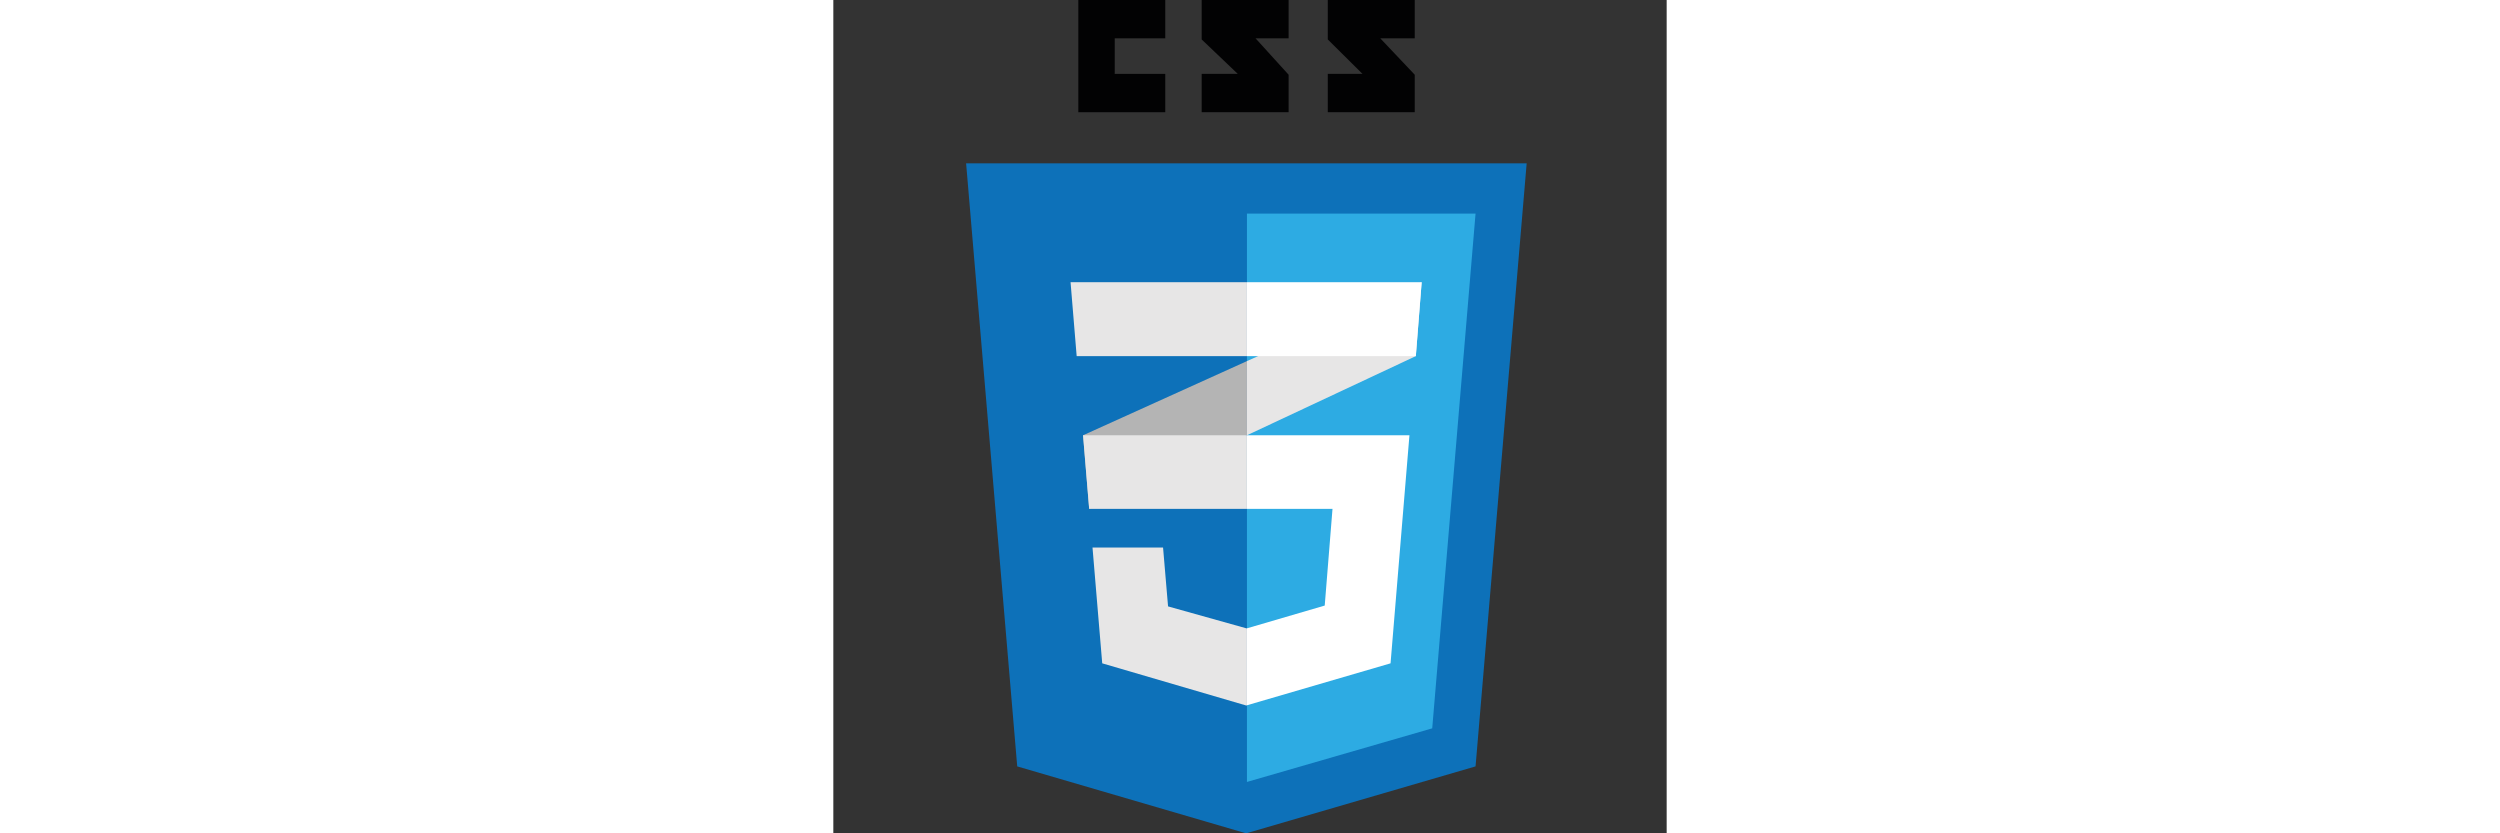 <?xml version="1.0" encoding="utf-8"?>
<!-- Generator: Adobe Illustrator 22.0.1, SVG Export Plug-In . SVG Version: 6.00 Build 0)  -->
<svg version="1.1" id="Capa_1" xmlns="http://www.w3.org/2000/svg" xmlns:xlink="http://www.w3.org/1999/xlink" x="0px" y="0px"
	 viewBox="0 0 300 300" style="enable-background:new 0 0 300 300;" xml:space="preserve" height="100px">
<rect x="0" y="0" width="300" height="300" fill="#333333" stroke="none"/>
<style type="text/css">
	.st0{fill:#020203;}
	.st1{fill:#0D71B9;}
	.st2{fill:#2DABE3;}
	.st3{fill:#B4B4B4;}
	.st4{fill:#E7E6E6;}
	.st5{fill:#FFFFFF;}
</style>
<g>
	<g>
		<polygon class="st0" points="119.5,13.8 119.5,0 88.2,0 88.2,40.4 119.5,40.4 119.5,26.6 101.3,26.6 101.3,13.8 		"/>
		<polygon class="st0" points="163.9,0 132.6,0 132.6,14.2 145.6,26.6 132.6,26.6 132.6,40.4 163.9,40.4 163.9,26.9 152,13.8 
			163.9,13.8 		"/>
		<polygon class="st0" points="209.3,0 178,0 178,14.2 190.5,26.6 178,26.6 178,40.4 209.3,40.4 209.3,26.9 196.9,13.8 209.3,13.8 
					"/>
	</g>
	<polygon class="st1" points="66.2,275.9 47.8,58.8 249.6,58.8 231.2,275.9 148.6,300 	"/>
	<polygon class="st2" points="148.9,281.5 215.6,262.2 231.2,76.9 148.9,76.9 	"/>
	<polygon class="st3" points="89.9,156.7 92.1,183.2 148.9,156.7 148.9,130 	"/>
	<polygon class="st4" points="211.8,101.6 148.9,130 148.9,156.7 209.7,128.2 	"/>
	<polygon class="st4" points="148.9,226.2 148.7,226.2 120.5,218.3 118.7,197.1 93.3,197.1 96.8,238.8 148.7,254 148.9,253.9 	"/>
	<polygon class="st5" points="148.9,156.7 148.9,183.2 179.7,183.2 176.9,218 148.9,226.2 148.9,253.9 200.6,238.8 207.4,156.7 	"/>
	<polygon class="st4" points="148.9,156.7 89.9,156.7 92.1,183.2 148.9,183.2 	"/>
	<polygon class="st4" points="148.9,128.2 148.9,101.6 148.6,101.6 85.4,101.6 87.6,128.2 	"/>
	<polygon class="st5" points="148.9,101.6 148.9,127.9 148.9,128.2 209.7,128.2 211.8,101.6 	"/>
</g>
</svg>
